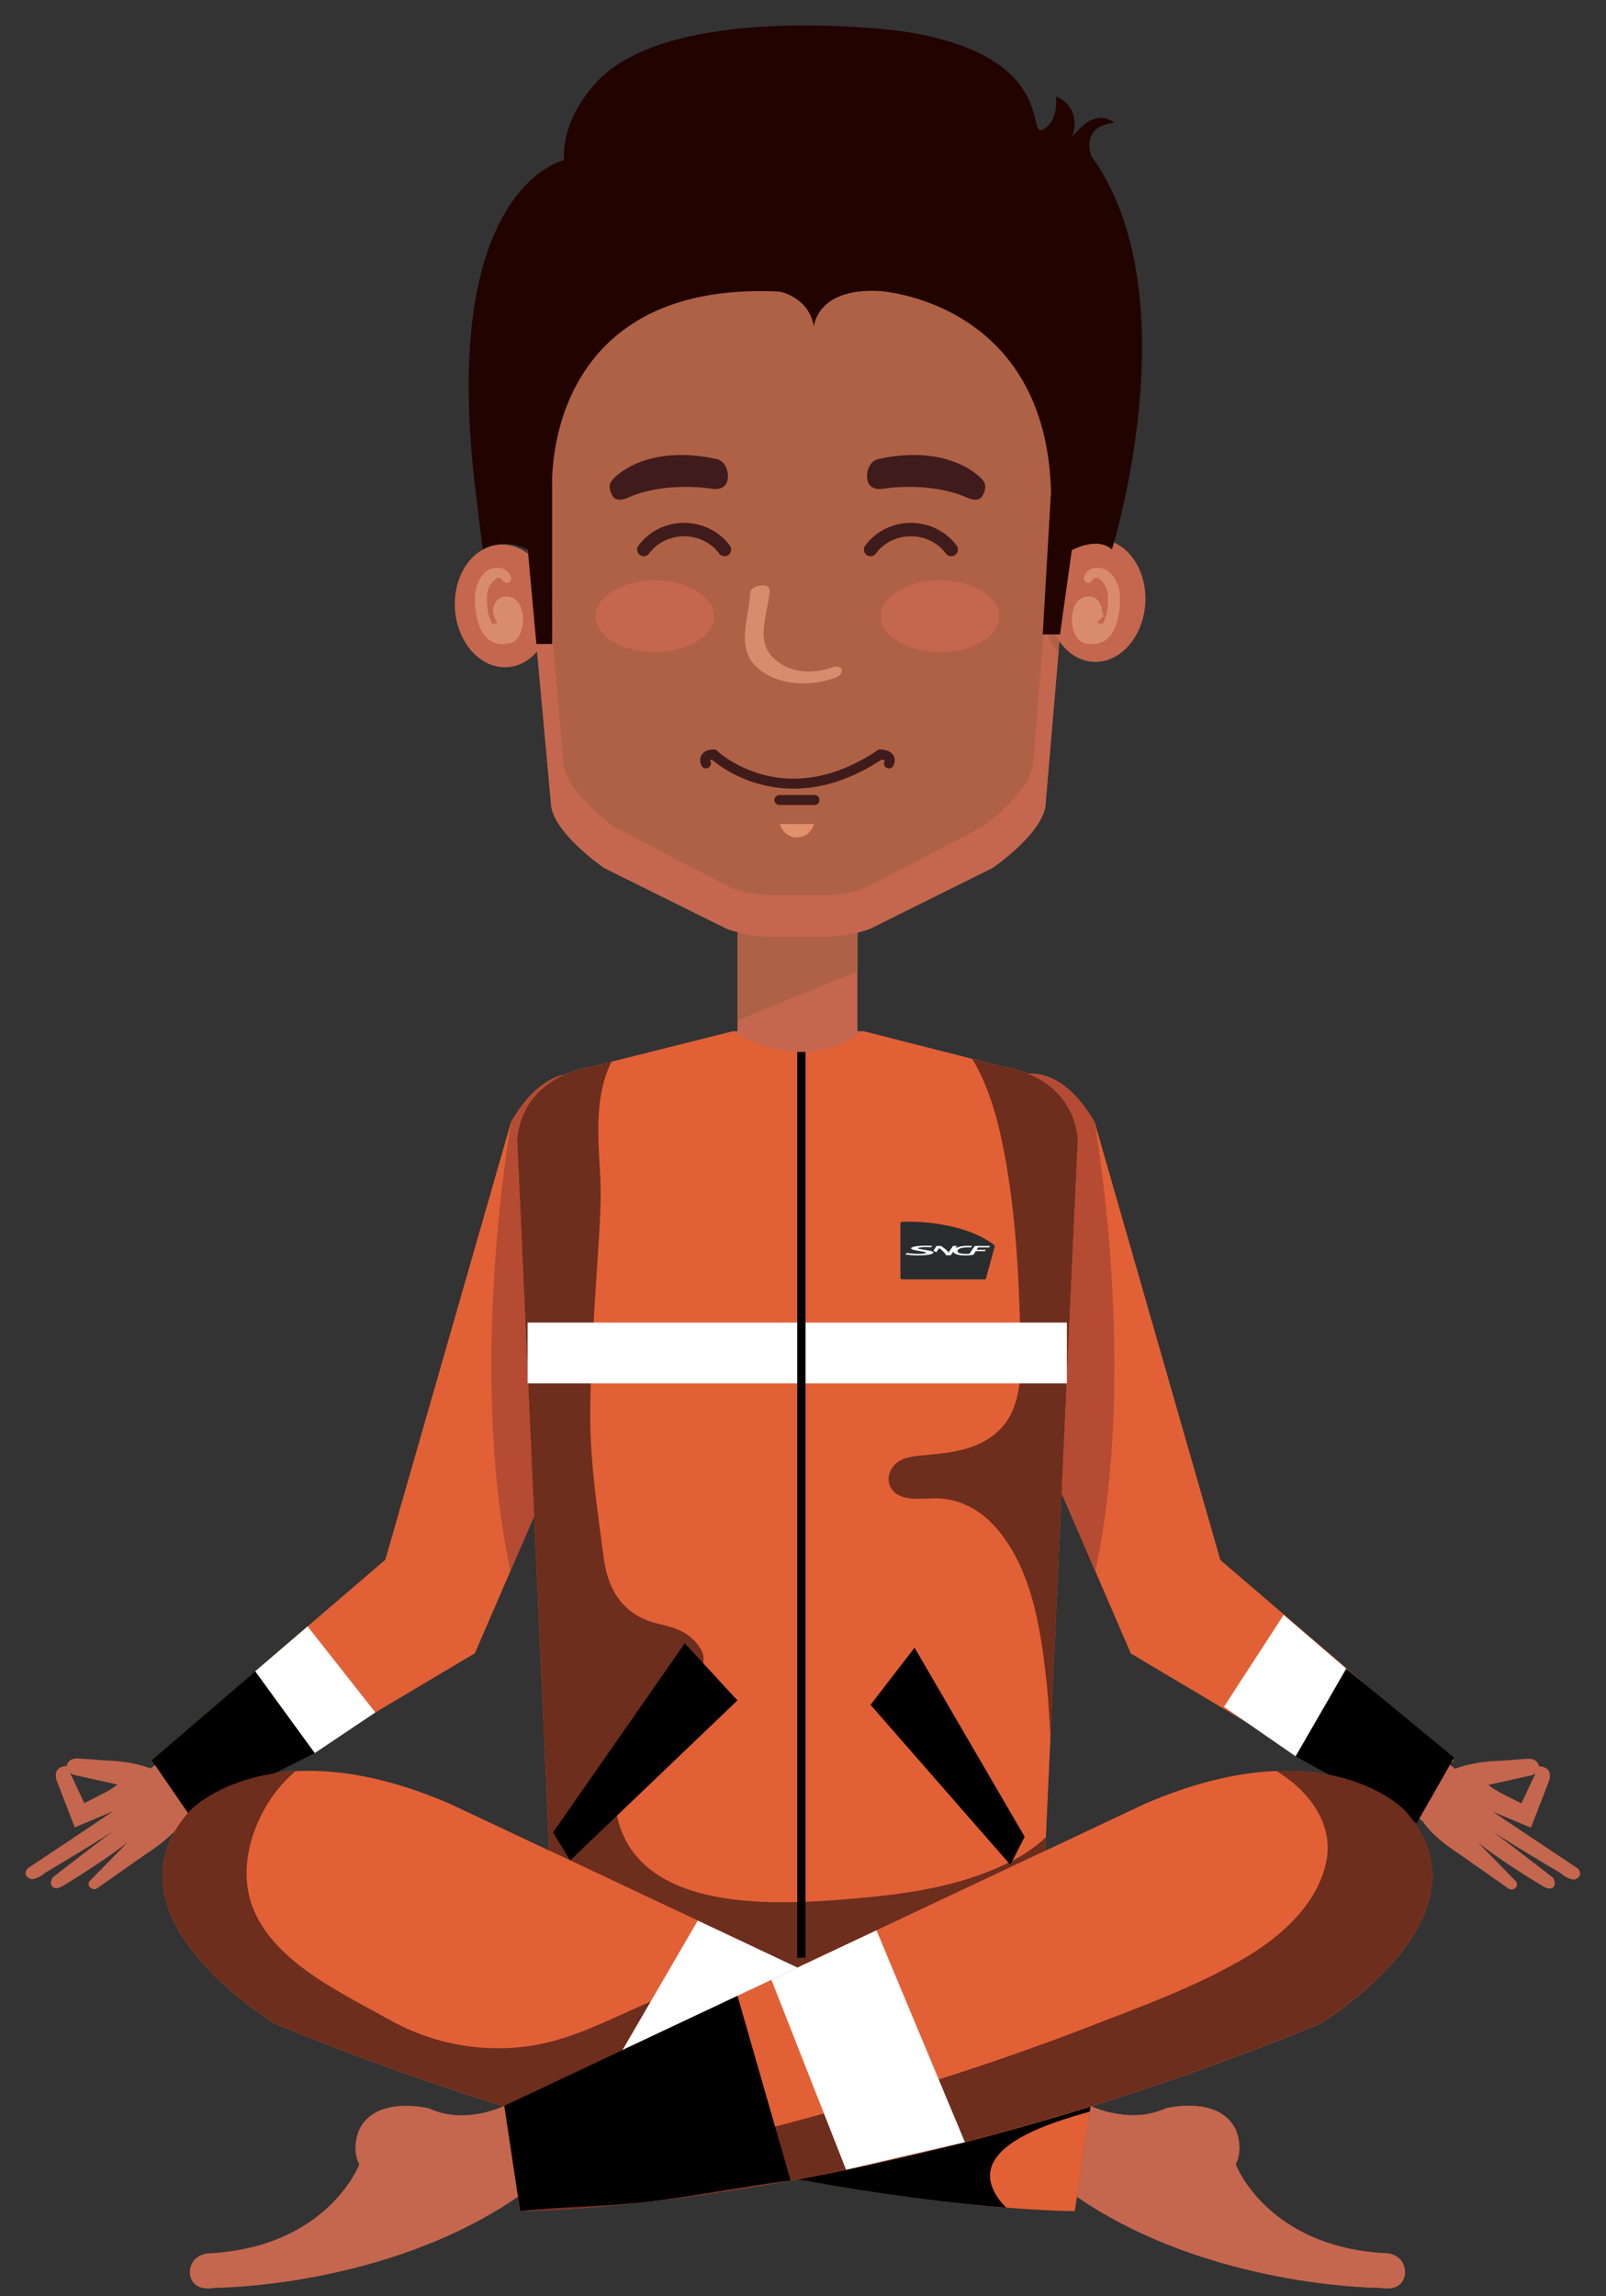 <?xml version="1.0" encoding="UTF-8"?>
<svg id="a" data-name="Calque 3" xmlns="http://www.w3.org/2000/svg" viewBox="0 0 301.56 430.92">
  <rect x="0" y="0" width="301.56" height="430.92" fill="#333333" stroke="none"/>
  <defs>
    <style>
      .e {
        fill: #951a1f;
      }

      .e, .f, .g, .h, .i, .j, .k, .l, .m, .n, .o, .p, .q, .r, .s, .t, .u, .v, .w, .x {
        stroke-width: 0px;
      }

      .f {
        fill: #2a2d2e;
      }

      .f, .j {
        fill-rule: evenodd;
      }

      .g {
        fill: #a41e23;
      }

      .h {
        fill: #c4674e;
      }

      .i {
        fill: #210300;
      }

      .j {
        fill: #fffffe;
      }

      .k {
        fill: #cd8161;
      }

      .m {
        fill: #d98c6d;
      }

      .n {
        fill: #fce5d5;
      }

      .o {
        fill: #e9e9e9;
      }

      .p {
        fill: #401b1b;
      }

      .q {
        fill: #6d2e1d;
      }

      .r {
        fill: #fff;
      }

      .s {
        fill: #af6146;
      }

      .t {
        fill: #344d7b;
      }

      .u {
        fill: #e3906c;
      }

      .v {
        fill: #d3d2d2;
      }

      .w {
        fill: #b54b33;
      }

      .x {
        fill: #e26036;
      }
    </style>
  </defs>
  <path class="h" d="m30.1,344.95l11.18-8.46-6.3-9.67-6.99,5.25,2.11,12.88"/>
  <path class="h" d="m21.86,343.13s-9.19,6.99-11.98,9.2c0,0-.73,1.17.08,1.85,0,0,.6.46,1.7-.19,0,0,7.53-4.46,12.32-8.29l-7.22,7.39s-.38.72.23,1.16c0,0,.66.65,1.48-.05l9.17-6.43s8-5.03,7.24-8.34c-.72-8.82-14.07-9.01-14.07-9.01-1.59-.07-3.18-.23-4.77-.33-.42-.03-.84-.06-1.26-.08-1.89-.17-2.19,1.14-2.19,1.14-.29,1.51,1.33,1.94,1.33,1.94l8.1,1.79c-.55.59-2.15,1.44-2.15,1.44l-4.04,2.06-3.28-6.99c-2.84.14-1.95,2.65-1.95,2.65l3.44,8.88,7.19-3.01s-13.13,8.8-16.08,10.73c0,0-1.08,1.24.55,1.96,0,0,.97.37,2.86-1.2,0,0,12.3-7.28,13.28-8.26"/>
  <path class="x" d="m35.52,342.14l53.65-31.89,33.51-77.58s4.33-18.97-5.98-27.53c0,0-10.98-11.27-20.73,5.38l-23.62,82.19-43.87,37.6s6.16,4.36,7.04,11.83"/>
  <path class="o" d="m95.84,294.81l4.46-10.32-4.46,10.32"/>
  <path class="w" d="m95.84,294.81c-8.15-38.28.16-84.33.16-84.33,3.29-5.62,6.75-8.03,9.88-8.76-3.69,1.69-8.04,5.1-8.76,11.95l3.19,70.82-4.46,10.32"/>
  <path class="h" d="m271.41,345.01l-11.18-8.45,6.3-9.68,6.99,5.26-2.11,12.88"/>
  <path class="h" d="m279.65,343.19s9.18,6.99,11.98,9.2c0,0,.73,1.17-.08,1.86,0,0-.6.46-1.7-.2,0,0-7.54-4.46-12.33-8.29l7.22,7.39s.38.72-.24,1.17c0,0-.65.64-1.47-.06l-9.17-6.43s-7.99-5.03-7.24-8.34c.72-8.81,14.07-9.01,14.07-9.01,1.6-.07,3.19-.22,4.77-.33.42-.03.84-.05,1.26-.08,1.89-.17,2.2,1.14,2.2,1.14.29,1.51-1.33,1.94-1.33,1.94l-8.09,1.8c.54.58,2.14,1.43,2.14,1.43l4.03,2.06,3.28-6.99c2.85.15,1.96,2.65,1.96,2.65l-3.45,8.88-7.18-3.01s13.13,8.79,16.07,10.73c0,0,1.08,1.24-.54,1.97,0,0-.97.37-2.87-1.21,0,0-12.3-7.28-13.27-8.25"/>
  <path class="x" d="m265.99,342.19l-53.65-31.89-33.51-77.58s-4.33-18.97,5.98-27.53c0,0,10.98-11.27,20.73,5.38l23.61,82.19,43.86,37.6s-6.15,4.36-7.04,11.83"/>
  <path class="w" d="m205.67,294.87l-6.33-14.67,3.04-66.52c-.75-7.12-5.43-10.53-9.2-12.14.08,0,.16,0,.24,0,3.65,0,8.01,2.01,12.1,9.01,0,0,8.3,46.04.16,84.32"/>
  <path class="h" d="m138.47,201.2h22.53v-32.2h-22.53v32.2Z"/>
  <path class="s" d="m138.47,191.49v-16.56c1.4.36,3.41.76,5.76.83h11.35c2.17-.07,4.05-.41,5.43-.75v7.3l-22.53,9.18"/>
  <path class="s" d="m144.23,38.52c-16.24,1.1-49.46,6.47-46.57,48.91l5.77,63.07c0,5.62,10.06,12.41,10.06,12.41l22.86,11.34s3.28,1.37,7.88,1.52h11.35c4.59-.15,7.88-1.52,7.88-1.52l22.86-11.34s10.05-6.79,10.05-12.41l5.45-64c2.9-42.44-30-46.88-46.24-47.98h-11.35"/>
  <path class="n" d="m200.33,103.92l1.48-17.42c.04-.62.08-1.23.1-1.83-.02.6-.06,1.21-.1,1.83l-1.48,17.42"/>
  <path class="n" d="m201.92,84.65v-.04.04m0-.07v-.03.03m0-.07v-.02.02m0-.07h0"/>
  <path class="h" d="m155.58,175.76h-11.35c-4.6-.15-7.88-1.52-7.88-1.52l-22.86-11.34s-10.06-6.79-10.06-12.41l-2.58-28.24c1.3-1.51,2.22-3.5,2.62-5.74l2.28,26.24c0,5.61,9.55,12.4,9.55,12.4l21.71,11.34s3.13,1.38,7.49,1.51h10.78c4.36-.14,7.48-1.51,7.48-1.51l21.72-11.34s9.55-6.78,9.55-12.4l2.08-25.71c.45,2.1,1.39,3.96,2.64,5.37l-2.4,28.09c0,5.62-10.05,12.41-10.05,12.41l-22.86,11.34s-3.29,1.37-7.88,1.52m-52.75-66.63c-.79-2.16-2.08-3.96-3.66-5.19l-1.51-16.51c-.71-10.44.77-18.64,3.64-25.08-1.06,4.95-1.47,10.69-1.04,17.34l2.56,29.44m93.95-.34l2.43-30.04c.43-6.64.03-12.34-1.02-17.25,2.67,5.94,4.13,13.45,3.73,22.95v.07s0,.03,0,.04v.1s0,.01,0,.02c-.02.6-.06,1.21-.1,1.83l-1.48,17.42c-1.51,1.16-2.74,2.85-3.55,4.87"/>
  <path class="h" d="m215.05,113.26c-.4,6.35-4.8,11.26-9.83,10.94-5.03-.31-8.79-5.71-8.4-12.07.39-6.35,4.79-11.25,9.83-10.93,5.03.31,8.79,5.71,8.4,12.06"/>
  <path class="m" d="m205.09,120.86c-.38,0-.79-.04-1.23-.11-3.46-.64-3.65-8.82.55-8.82h.06c1.52.02,2.4,1.36,2.46,2.79.01.23.51,1.06.1,1.06-.02,0-1.04.99-1.05.99l.2.15c.2.09.44.1.69.1.08,0,.16,0,.23,0,.52-1.06.82-2.21.9-3.39.06-.95.14-1.96-.14-2.89-.18-.61-1.1-2.32-2.01-2.32-.28,0-.56.16-.82.57-.17.28-.42.4-.68.4-.48,0-.96-.43-.81-1.02.3-1.26,1.37-1.83,2.51-1.83.86,0,1.78.33,2.42.96,1.88,1.83,2.05,4.59,1.7,7.06-.38,2.64-1.32,6.3-5.07,6.3"/>
  <path class="h" d="m85.43,114.26c.39,6.35,4.79,11.26,9.83,10.94,5.03-.31,8.79-5.71,8.4-12.07-.4-6.35-4.8-11.25-9.83-10.93-5.03.31-8.8,5.71-8.4,12.06"/>
  <path class="m" d="m94.38,120.86c-3.74,0-4.69-3.67-5.07-6.3-.34-2.47-.18-5.23,1.7-7.06.65-.63,1.55-.96,2.42-.96,1.14,0,2.2.57,2.51,1.83.15.59-.33,1.02-.81,1.02-.25,0-.51-.12-.68-.4-.26-.41-.54-.57-.82-.57-.9,0-1.82,1.7-2.01,2.32-.28.93-.2,1.94-.14,2.89.07,1.18.38,2.33.9,3.39.08,0,.15,0,.23,0,.25,0,.49-.02.69-.1l.2-.15s-.04,0-.05,0c-.41,0-.91-1.83-.9-2.06.06-1.43.94-2.77,2.46-2.79h.06c4.19,0,4.01,8.19.55,8.82-.44.08-.85.11-1.23.11"/>
  <path class="p" d="m121.87,103.88c1.61-2.16,4.08-3.24,6.58-3.24,2.51,0,4.97,1.08,6.59,3.24.41.55,1.2.67,1.75.26s.67-1.2.26-1.76c-2.12-2.84-5.37-4.26-8.59-4.26s-6.47,1.42-8.58,4.26c-.42.55-.3,1.34.26,1.76.55.42,1.34.3,1.75-.26"/>
  <path class="p" d="m164.45,103.88c1.61-2.16,4.08-3.24,6.58-3.24,2.51,0,4.97,1.08,6.58,3.24.41.55,1.2.67,1.76.26.55-.42.67-1.2.26-1.76-2.12-2.84-5.37-4.26-8.59-4.26s-6.47,1.42-8.58,4.26c-.42.55-.31,1.34.24,1.76.56.42,1.34.3,1.76-.26"/>
  <path class="p" d="m133.34,142.27s1.54,1.46,4.24,2.89c2.7,1.42,6.6,2.84,11.43,2.84,4.83,0,10.55-1.44,16.81-5.64.43-.29.54-.88.26-1.3-.29-.43-.87-.55-1.3-.26-5.99,4.02-11.31,5.32-15.77,5.32s-8.05-1.31-10.55-2.63c-1.24-.66-2.21-1.31-2.86-1.8-.33-.24-.57-.45-.73-.58l-.22-.2h0c-.38-.36-.97-.35-1.33.03-.36.38-.34.97.03,1.33"/>
  <path class="p" d="m134.01,140.65h-.04c-.15,0-.61,0-1.17.19-.28.1-.59.26-.86.56-.28.29-.47.75-.47,1.22,0,.33.08.67.22,1.01.2.47.75.7,1.23.5.48-.2.71-.76.51-1.23-.07-.16-.08-.25-.08-.27h0s-.12-.03-.12-.03l.1.06.02-.04-.12-.03.1.06-.07-.04.06.06v-.02s-.06-.04-.06-.04l.06.06s.14-.08.3-.11.33-.03.35-.03v-.28.28s0,0,0,0v-.28.28c.51.01.94-.4.95-.92.02-.52-.4-.95-.92-.96"/>
  <path class="p" d="m165.32,142.53v-.16.16-.16.16s.4.01.64.1c.12.03.19.08.19.08l.07-.07-.09.04.02.03.07-.07-.09.04.11-.05-.12.03v.03s.12-.05.12-.05l-.12.03s0,.09-.06.24c-.2.47.03,1.03.5,1.23.48.2,1.03-.03,1.23-.51.13-.32.21-.64.21-.96.01-.49-.21-.98-.52-1.27-.46-.44-.95-.58-1.34-.66-.4-.08-.71-.08-.82-.08h-.04c-.52.01-.93.44-.92.96s.44.93.96.92"/>
  <path class="p" d="m146.36,151.07h6.57c.53,0,.94-.42.94-.94s-.42-.94-.94-.94h-6.57c-.52,0-.94.42-.94.94s.42.94.94.94"/>
  <path class="u" d="m149.64,157.15c-1.55,0-2.84-1.08-3.19-2.52h6.38c-.34,1.44-1.64,2.52-3.19,2.52"/>
  <path class="p" d="m184.36,89.91s-5.64-6.7-19.35-3.79c0,0-2,.26-2.21,3.04,0,0-.32,2.92,2.82,2.59,0,0,8.76-1.56,15.99,1.65,0,0,2.23,1.13,2.95-.51,0,0,1.12-1.74-.2-2.98"/>
  <path class="p" d="m136.68,89.16c-.2-2.78-2.2-3.04-2.2-3.04-13.72-2.91-19.36,3.79-19.36,3.79-1.32,1.24-.2,2.98-.2,2.98.73,1.64,2.95.51,2.95.51,7.24-3.2,16-1.65,16-1.65,3.15.33,2.82-2.59,2.82-2.59"/>
  <path class="m" d="m150.79,128.25c-2.77,0-5.51-.69-7.8-2.32-5.25-3.74-2.35-9.54-2.12-14.73.04-.78,1.33-1.34,2.37-1.34.71,0,1.3.27,1.27.92-.18,4.04-2.79,9.18.59,12.57,1.87,1.88,4.29,2.67,6.76,2.67,1.45,0,2.93-.27,4.33-.75.34-.11.63-.17.88-.17,1.38,0,1.44,1.52-.35,2.14-1.89.65-3.92,1.01-5.94,1.01"/>
  <path class="h" d="m134.08,115.64c0,3.72-4.97,6.73-11.11,6.73s-11.12-3.02-11.12-6.73,4.98-6.73,11.12-6.73,11.11,3.02,11.11,6.73"/>
  <path class="h" d="m187.62,115.64c0,3.72-4.97,6.73-11.11,6.73s-11.12-3.02-11.12-6.73,4.98-6.73,11.12-6.73,11.11,3.02,11.11,6.73"/>
  <path class="h" d="m188.21,200.15l-26.09-6.63h-24.4l-26.44,6.63s-12.87,1.3-14.16,13.52l7.03,145.16h91.54l6.69-145.16c-1.29-12.22-14.16-13.52-14.16-13.52"/>
  <path class="t" d="m103.85,359.44l91.47-.29s7.09,48.17-47.98,47.9c0,0-43.49,4.97-43.49-47.61"/>
  <path class="x" d="m162.11,193.53l26.09,6.63s12.88,1.3,14.16,13.52l-7.2,157.86-90.95-.16-7.1-157.71c1.29-12.22,14.16-13.52,14.16-13.52l26.44-6.63s12.28,8.77,24.4,0"/>
  <path class="v" d="m197.25,325.92h0s2.08-45.73,2.08-45.73l-2.08,45.73"/>
  <path class="g" d="m199.33,280.19l3.04-66.52-3.04,66.52"/>
  <path class="q" d="m197.25,325.92c-.2-3.61-.4-7.22-.79-10.77-1.09-9.84-2.82-21.16-9.73-28.78-2.86-3.16-6.81-5.2-11.08-5.2h-.01c-.96,0-2.09.1-3.22.1-2,0-4.02-.3-5.07-1.95-1.19-1.84-.1-4.2,1.56-5.17,1.45-.85,3.41-.95,5.04-1.1,5.18-.47,10.45-1.11,14.16-5.17,3.43-3.75,3.62-9.45,3.54-14.23-.22-12.35-.77-25.06-3.06-37.21-1.03-5.47-2.73-12.36-6.03-17.72l5.66,1.43s12.88,1.3,14.16,13.52l-3.04,66.52-2.08,45.72"/>
  <path class="v" d="m196.27,347.32l.11-2.53-.11,2.53"/>
  <path class="q" d="m149.74,369.24l-7.85-3.7-38.76-18.26-2.83-62.79-3.19-70.82c1.29-12.22,14.16-13.52,14.16-13.52l3.57-.9c-1.57,3.03-2.23,6.49-2.43,10.24s.1,7.53.3,11.28c.24,4.7-.11,9.38-.41,14.07-.64,10.31-1.46,20.6-1.47,30.93-.01,8.85,1.38,17.73,2.53,26.56q1.35,10.34,10.28,12.39c3.53.81,6.13,1.72,7.99,4.84,1.9,3.19-2.29,7.18-4.62,8.03-10.08,3.7-13.65,14.34-10.88,24.29,3.49,12.52,17.88,15.1,30.88,15.1,5.38,0,10.52-.44,14.56-.8,9.95-.9,19.94-2.47,28.89-7.19,2.22-1.18,4.19-2.6,5.93-4.2l-.11,2.53-46.53,21.92"/>
  <path class="i" d="m99.1,103.13l1.62,17.72h2.96v-29.46s-2.06-38.86,42.68-36.67c0,0,5.5.94,6.47,6.58,0,0,.46-7.39,12.46-6.67,0,0,31.15,1.86,32.06,37.69l-1.56,26.73h3.25l2.21-15.78s4.68-2.68,7.54-.16c0,0,14.99-47.82-3.86-73.81,0,0-2.29-5.61,4.31-6.24,0,0-3.46-3.44-7.99,2.82,0,0,2.36-5.33-2.96-7.83,0,0,.63,4.7-2.51,6.27s3.13-14.1-26.64-18.49c0,0-40.52-5.43-55.88,8.36,0,0-7.82,6.77-7.36,15.88,0,0-23.24,4.91-16.76,60.69,0,0,.56,4.76,1.51,12.36,0,0,3.84-2.37,8.42,0"/>
  <path class="x" d="m35.67,339.77s14.89-15.9,48.81-1.27l120.31,56.68-2.98,19.76s-64.79,0-150.18-35.17c0,0-33.68-20.2-15.96-39.99"/>
  <path class="h" d="m259.22,429.34s-32.06.03-57.01-17.09l2.58-17.07s7.26,3.65,14.09.49c0,0,9.98-2.56,13.14,3.98,0,0,1.58,3.38,0,6.54,0,0,5.92,15.64,28.51,16.69,0,0,3.29.27,3.29,3.68,0,0,0,3.55-4.59,2.79"/>
  <path class="l" d="m188.92,414.28c-9.02-.71-22.43-2.2-39.18-5.31,15.7-2.91,34.33-7.23,55.03-13.67l-.15.97c-7.64,2.13-21.91,6.5-18.08,14.7.58,1.24,1.41,2.33,2.38,3.3"/>
  <path class="k" d="m204.62,396.27l.15-.97-.15.97"/>
  <path class="v" d="m51.82,379.84s-.01,0-.02,0c0,0,.01,0,.02,0m-.09-.04s-.07-.03-.1-.04c0,0-21.1-12.66-21.11-27.75,0,15.09,21.11,27.75,21.11,27.75.04.02.07.02.1.04"/>
  <path class="e" d="m149.74,369.24l-7.85-3.7,7.85,3.7"/>
  <path class="h" d="m260.53,422.87c-22.59-1.05-28.51-16.69-28.51-16.69,1.58-3.16,0-6.54,0-6.54-3.15-6.54-13.14-3.98-13.14-3.98-3.7,1.7-7.52,1.42-10.24.8-.07.2-.23.38-.49.45-.93.28-2.25.65-3.79,1.12l-2.14,14.2c24.95,17.13,57.01,17.09,57.01,17.09,4.59.77,4.59-2.79,4.59-2.79,0-3.42-3.29-3.68-3.29-3.68"/>
  <path class="x" d="m263.8,339.77s-14.89-15.9-48.81-1.27l-120.31,56.68,2.98,19.76s64.78,0,150.18-35.17c0,0,33.68-20.2,15.95-39.99"/>
  <path class="h" d="m40.25,429.34s32.06.03,57.01-17.09l-2.58-17.07s-7.26,3.65-14.09.49c0,0-9.98-2.56-13.14,3.98,0,0-1.57,3.38,0,6.54,0,0-5.91,15.64-28.51,16.69,0,0-3.29.27-3.29,3.68,0,0,0,3.55,4.6,2.79"/>
  <rect class="r" x="99.07" y="248.2" width="101.26" height="11.41"/>
  <rect class="l" x="149.7" y="197.41" width="1.56" height="169.98"/>
  <polygon class="l" points="35.65 340.75 59.11 328.98 47.93 313.63 28.48 330.31 35.65 340.75"/>
  <path class="q" d="m94.71,395.3c-13.49-4.2-27.88-9.29-42.89-15.46,0,0-.01,0-.02,0-.02-.01-.05-.02-.07-.03-.03-.02-.06-.03-.1-.04,0,0-21.1-12.66-21.11-27.75,0-3.98,1.46-8.12,5.15-12.24.04-.04,6.27-6.64,19.8-7.38-6.28,5.29-10.11,14.32-8.97,21.9,1.89,12.55,16.81,19.22,26.53,24.68,6.35,3.57,13.31,5.4,20.47,5.4,1.59,0,3.19-.09,4.8-.27,8.2-.94,15.44-4.82,22.9-8.07,6.4-2.8,13.05-5.28,18.84-9.24.62-.43,1.23-.84,1.86-1.25l7.85,3.7-55.05,25.94.02.13"/>
  <polygon class="l" points="273.03 329.83 252.77 313.14 243.27 329.58 265.99 342.19 273.03 329.83"/>
  <polygon class="r" points="57.76 305.21 70.48 321.36 59.11 328.98 47.93 313.63 57.76 305.21"/>
  <polygon class="r" points="229.83 320.3 241.03 303.06 252.77 313.14 243.27 329.58 229.83 320.3"/>
  <polygon class="r" points="131.02 360.42 116.89 384.71 149.74 369.24 131.02 360.42"/>
  <path class="q" d="m94.69,395.17l2.98,19.76-1.72-11.41c2.09,1.44,4.4,2.56,7.02,3.18,1.4.34,2.81.47,4.23.47,2.74,0,5.51-.48,8.19-.92,6.53-1.06,12.94-2.83,19.35-4.42,23.75-5.86,47.14-12.74,69.97-21.58,9.91-3.84,20.38-7.63,29.5-13.1,6.59-3.96,13.15-9.91,14.81-17.71,1.41-6.65-2.65-12.47-7.83-16.09-.46-.32-.96-.66-1.49-1.01.61-.03,1.22-.04,1.81-.04,15.3,0,22.29,7.45,22.29,7.45,3.7,4.13,5.16,8.27,5.16,12.24-.01,15.09-21.11,27.75-21.11,27.75-15.08,6.21-29.53,11.33-43.08,15.54-20.7,6.43-39.33,10.76-55.03,13.67-11.07,2.05-20.69,3.4-28.53,4.28-14.98,1.69-23.53,1.69-23.53,1.69"/>
  <path class="l" d="m94.69,395.17l43.79-20.63,9.97,34.66c-9.05,1.02-18.19,3.02-27.24,4.04-7.87.89-15.66.8-23.53,1.69-.99-6.59-1.99-13.17-2.98-19.76Z"/>
  <polyline class="r" points="164.58 362.25 144.85 371.54 158.87 407.18 181.18 402"/>
  <polyline class="l" points="103.85 343.87 128.58 308.38 138.47 319.1 107.06 349.13"/>
  <polyline class="l" points="192.4 344.69 171.73 309.21 163.46 319.93 189.72 349.96"/>
  <path id="b" data-name="Fill-52" class="f" d="m169.4,229.29c-.2.01-.33.12-.33.34v10.12c0,.18.11.34.27.34h15.5c.14,0,.25-.02.31-.23,0,0,1.57-5.73,1.6-5.84.06-.22.02-.33-.14-.44-5.05-3.77-12.6-4.32-16.03-4.32-.49,0-.9,0-1.2.02"/>
  <path id="c" data-name="Fill-53" class="j" d="m173.51,234.52c-.73-.12-1.24-.18-1.12-.3.15-.14.89-.19,1.57-.19.33,0,.58.02.86.04l.24-.26c-.36-.02-.61-.03-1.02-.04-1.35-.01-2.57.11-2.89.38-.37.31.69.49,1.6.63.73.11,1.3.22,1.1.37-.16.11-.67.16-1.42.16-.65,0-1.45-.07-2.09-.17l-.38.27c.47.07,1.43.17,2.26.18,1.55.01,2.55-.12,2.95-.4.47-.33-.7-.51-1.65-.66"/>
  <path id="d" data-name="Fill-54" class="j" d="m175.75,234.99s.02,0,.03,0,.02,0,.03,0c0,0,.52-.77.52-.77.53.36,1.05.84,1.33,1.34h.86l.43-.63s.02,0,.03,0c.02,0,.03,0,.03,0,.13.4.96.67,2.14.67.76,0,1.45-.09,1.62-.14l.44-.67h1.72l.17-.26h-1.72l.29-.44h2.05l.18-.27h-2.87l-.98,1.45c-.21.03-.46.04-.73.04-.57,0-1.03-.07-1.3-.21-.2-.11-.27-.25-.22-.41.11-.37.87-.61,1.9-.61.22,0,.44,0,.64.02l.2-.28c-.25-.02-.55-.03-.84-.03-.9,0-1.69.15-2.2.41-.02,0-.04,0-.04,0-.02,0-.03,0-.03,0l.26-.38h-.75l-.82,1.22c-.26-.36-.8-.84-1.45-1.22h-.81l-.6.89c.3.11.4.18.48.29"/>
</svg>